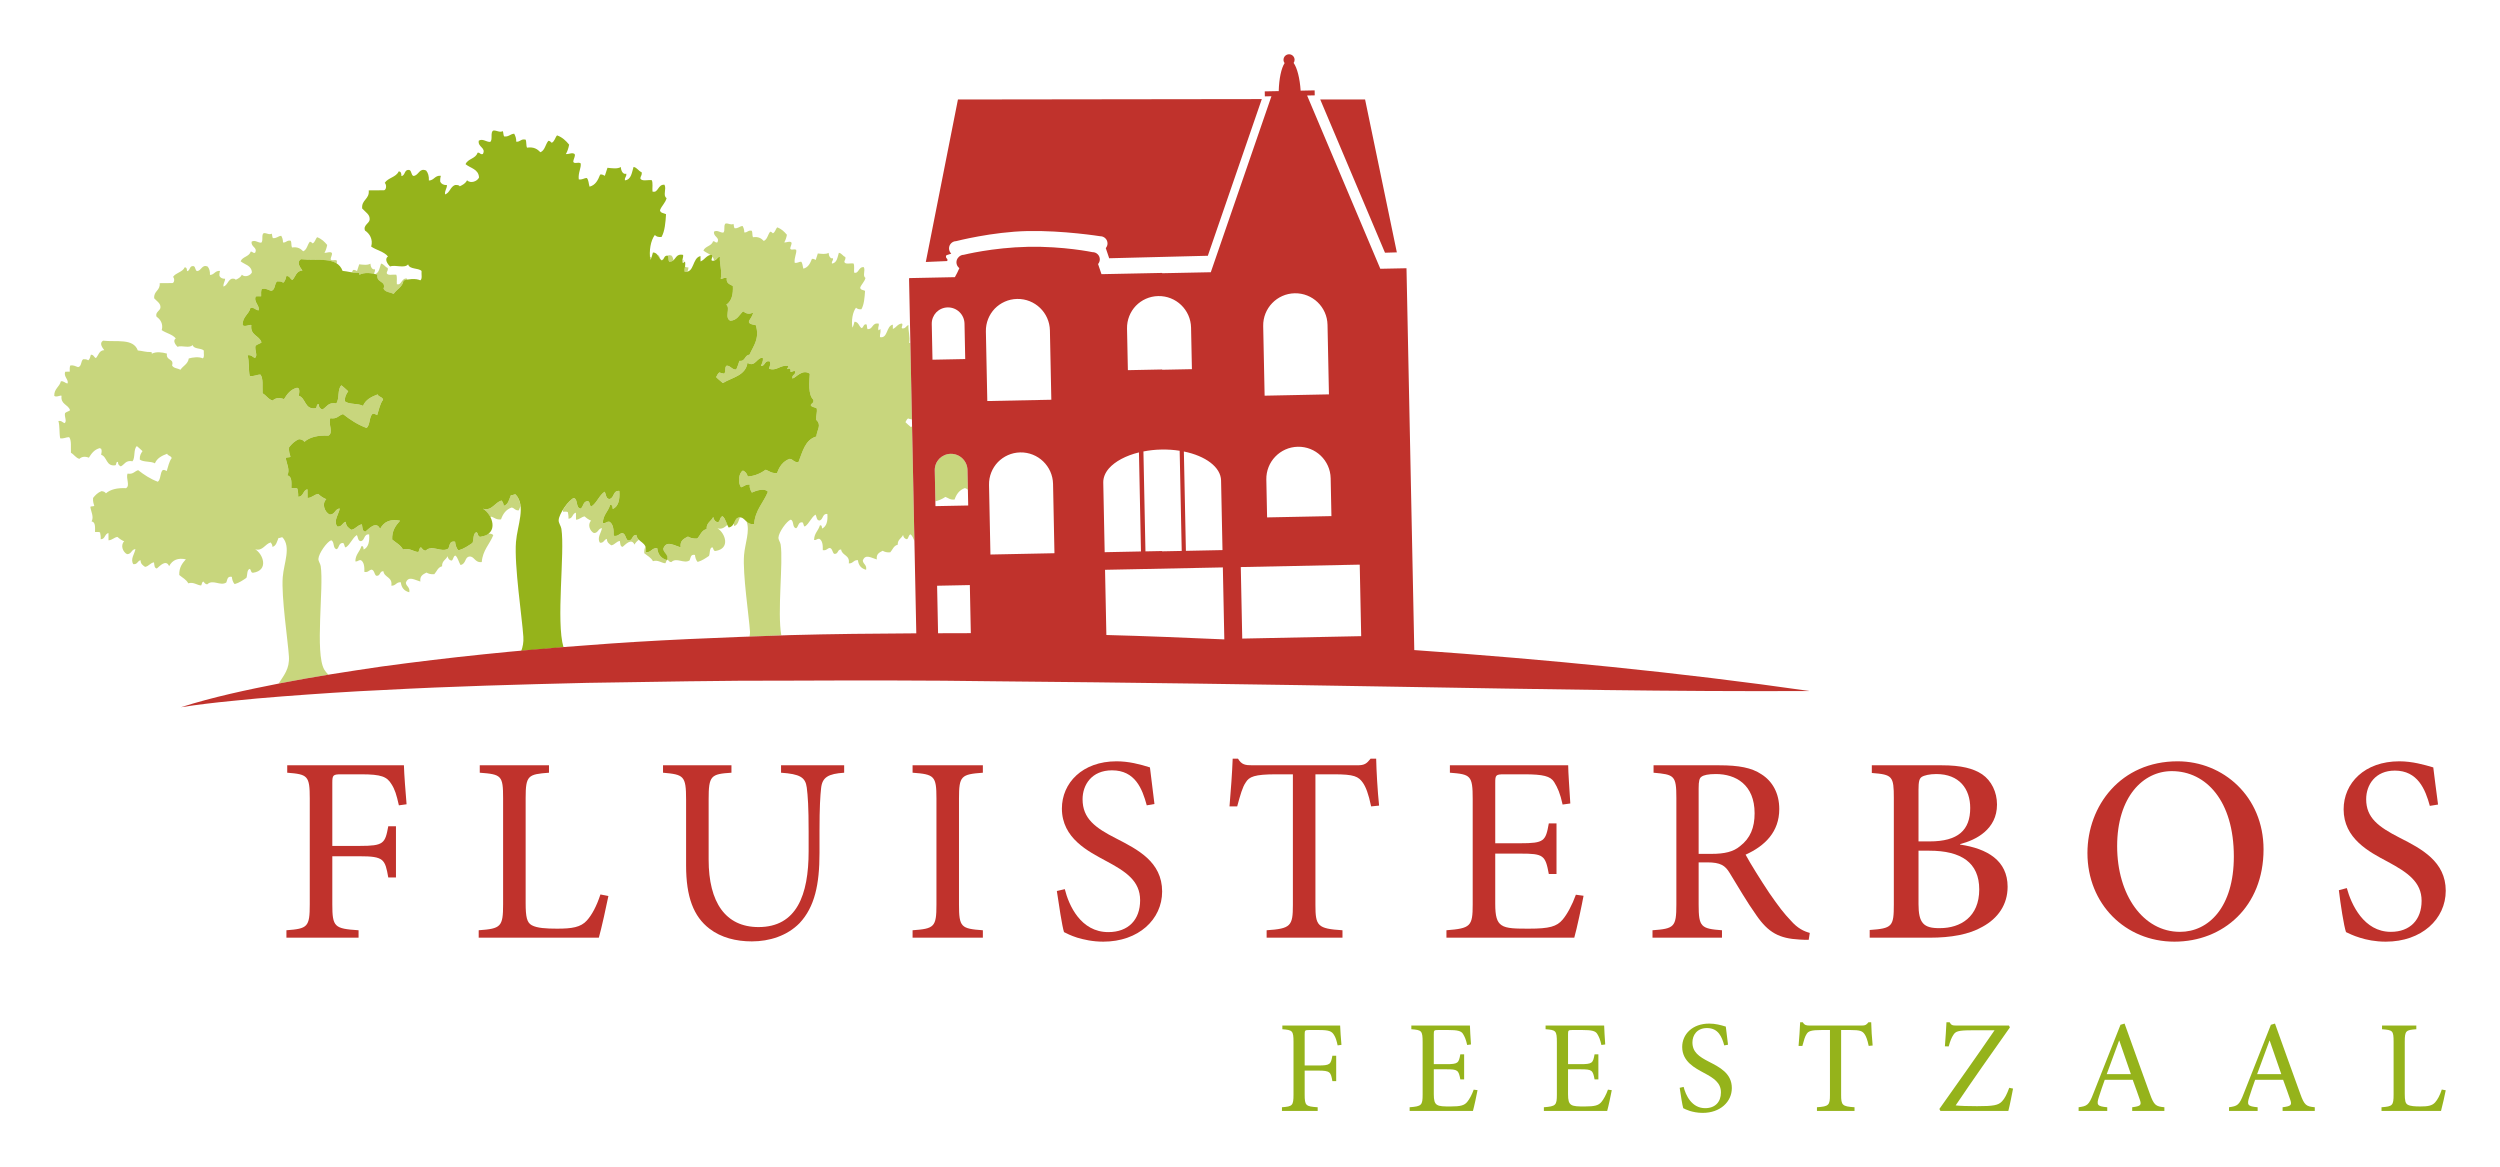 <?xml version="1.0" encoding="UTF-8" standalone="no"?>
<!-- Created with Inkscape (http://www.inkscape.org/) -->

<svg
   xmlns:dc="http://purl.org/dc/elements/1.1/"
   xmlns:cc="http://creativecommons.org/ns#"
   xmlns:rdf="http://www.w3.org/1999/02/22-rdf-syntax-ns#"
   xmlns:svg="http://www.w3.org/2000/svg"
   xmlns="http://www.w3.org/2000/svg"
   xmlns:sodipodi="http://sodipodi.sourceforge.net/DTD/sodipodi-0.dtd"
   xmlns:inkscape="http://www.inkscape.org/namespaces/inkscape"
   id="svg3570"
   version="1.1"
   inkscape:version="0.48.4 r9939"
   width="460.685"
   height="215.077"
   xml:space="preserve"
   sodipodi:docname="logo-Fluisterbos-v2.pdf"><defs
     id="defs3574"><clipPath
       clipPathUnits="userSpaceOnUse"
       id="clipPath3584"><path
         d="m 0,0 595.276,0 0,841.89 L 0,841.89 0,0 z"
         id="path3586"
         inkscape:connector-curvature="0" /></clipPath><clipPath
       clipPathUnits="userSpaceOnUse"
       id="clipPath3592"><path
         d="m 301.348,423.846 173.564,0 0,-15.36 -173.564,0 0,15.36 z"
         id="path3594"
         inkscape:connector-curvature="0" /></clipPath><clipPath
       clipPathUnits="userSpaceOnUse"
       id="clipPath3696"><path
         d="m 139.016,566.548 242.14,0 0,-98.261 -242.14,0 0,98.261 z"
         id="path3698"
         inkscape:connector-curvature="0" /></clipPath></defs><sodipodi:namedview
     pagecolor="#ffffff"
     bordercolor="#666666"
     borderopacity="1"
     objecttolerance="10"
     gridtolerance="10"
     guidetolerance="10"
     inkscape:pageopacity="0"
     inkscape:pageshadow="2"
     inkscape:window-width="640"
     inkscape:window-height="480"
     id="namedview3572"
     showgrid="false"
     fit-margin-top="10"
     fit-margin-left="10"
     fit-margin-right="10"
     fit-margin-bottom="10"
     inkscape:zoom="0.22425732"
     inkscape:cx="230.34301"
     inkscape:cy="24.323101"
     inkscape:window-x="0"
     inkscape:window-y="27"
     inkscape:window-maximized="0"
     inkscape:current-layer="g3578" /><g
     id="g3578"
     inkscape:groupmode="layer"
     inkscape:label="logo-Fluisterbos-v2"
     transform="matrix(1.25,0,0,-1.25,-141.704,716.935)"><g
       id="g3580"><g
         id="g3582"
         clip-path="url(#clipPath3584)"><g
           id="g3588"><g
             id="g3590" /><g
             id="g3596"><g
               clip-path="url(#clipPath3592)"
               id="g3598"><g
                 transform="translate(310.557,419.438)"
                 id="g3600"><path
                   d="m 0,0 c -0.174,0.774 -0.29,1.161 -0.542,1.548 -0.329,0.543 -0.736,0.717 -2.207,0.717 l -1.472,0 c -0.581,0 -0.639,-0.058 -0.639,-0.62 l 0,-4.607 1.995,0 c 1.762,0 1.858,0.173 2.09,1.432 l 0.562,0 0,-3.737 -0.562,0 c -0.232,1.336 -0.328,1.549 -2.09,1.549 l -1.995,0 0,-3.505 c 0,-1.665 0.155,-1.781 1.917,-1.897 l 0,-0.542 -5.267,0 0,0.542 c 1.55,0.116 1.704,0.232 1.704,1.897 l 0,7.726 c 0,1.665 -0.154,1.762 -1.645,1.879 l 0,0.541 8.519,0 C 0.387,2.226 0.484,1.007 0.562,0.077 L 0,0 z"
                   style="fill:#95b31b;fill-opacity:1;fill-rule:nonzero;stroke:none"
                   id="path3602"
                   inkscape:connector-curvature="0" /></g><g
                 transform="translate(331.18,412.836)"
                 id="g3604"><path
                   d="m 0,0 c -0.116,-0.638 -0.504,-2.458 -0.678,-3.059 l -9.332,0 0,0.542 c 1.762,0.135 1.916,0.29 1.916,1.879 l 0,7.705 c 0,1.724 -0.154,1.801 -1.665,1.918 l 0,0.541 8.635,0 c 0,-0.484 0.098,-1.801 0.156,-2.787 L -1.53,6.661 C -1.704,7.474 -1.898,7.9 -2.15,8.306 -2.421,8.732 -2.943,8.868 -4.337,8.868 l -1.472,0 c -0.6,0 -0.639,-0.058 -0.639,-0.62 l 0,-4.414 1.82,0 c 1.762,0 1.859,0.155 2.091,1.452 l 0.562,0 0,-3.698 -0.562,0 c -0.251,1.374 -0.387,1.491 -2.072,1.491 l -1.839,0 0,-3.66 c 0,-0.91 0.116,-1.336 0.465,-1.568 0.368,-0.252 1.045,-0.252 2.014,-0.252 1.471,0 2.013,0.155 2.439,0.659 0.329,0.387 0.697,1.065 0.968,1.82 L 0,0 z"
                   style="fill:#95b31b;fill-opacity:1;fill-rule:nonzero;stroke:none"
                   id="path3606"
                   inkscape:connector-curvature="0" /></g><g
                 transform="translate(350.97,412.836)"
                 id="g3608"><path
                   d="m 0,0 c -0.116,-0.638 -0.504,-2.458 -0.678,-3.059 l -9.332,0 0,0.542 c 1.762,0.135 1.916,0.29 1.916,1.879 l 0,7.705 c 0,1.724 -0.154,1.801 -1.665,1.918 l 0,0.541 8.635,0 c 0,-0.484 0.098,-1.801 0.156,-2.787 L -1.53,6.661 C -1.704,7.474 -1.898,7.9 -2.15,8.306 -2.421,8.732 -2.943,8.868 -4.337,8.868 l -1.472,0 c -0.6,0 -0.639,-0.058 -0.639,-0.62 l 0,-4.414 1.82,0 c 1.762,0 1.859,0.155 2.091,1.452 l 0.562,0 0,-3.698 -0.562,0 c -0.251,1.374 -0.387,1.491 -2.072,1.491 l -1.839,0 0,-3.66 c 0,-0.91 0.116,-1.336 0.465,-1.568 0.368,-0.252 1.045,-0.252 2.014,-0.252 1.471,0 2.013,0.155 2.439,0.659 0.329,0.387 0.697,1.065 0.968,1.82 L 0,0 z"
                   style="fill:#95b31b;fill-opacity:1;fill-rule:nonzero;stroke:none"
                   id="path3610"
                   inkscape:connector-curvature="0" /></g><g
                 transform="translate(367.546,419.438)"
                 id="g3612"><path
                   d="m 0,0 c -0.329,1.219 -0.852,2.555 -2.537,2.555 -1.49,0 -2.149,-1.064 -2.149,-2.11 0,-1.414 0.93,-2.091 2.459,-2.866 1.53,-0.794 3.35,-1.684 3.35,-3.872 0,-2.033 -1.723,-3.659 -4.299,-3.659 -0.793,0 -1.433,0.154 -1.897,0.29 -0.484,0.155 -0.775,0.309 -0.968,0.407 -0.135,0.406 -0.387,2.071 -0.523,3.001 l 0.581,0.135 c 0.29,-1.18 1.161,-3.136 3.175,-3.136 1.472,0 2.324,0.91 2.324,2.323 0,1.432 -1.065,2.111 -2.517,2.885 -1.239,0.678 -3.195,1.626 -3.195,3.815 0,1.858 1.491,3.446 3.989,3.446 0.89,0 1.704,-0.213 2.44,-0.445 C 0.31,2.091 0.407,1.316 0.561,0.097 L 0,0 z"
                   style="fill:#95b31b;fill-opacity:1;fill-rule:nonzero;stroke:none"
                   id="path3614"
                   inkscape:connector-curvature="0" /></g><g
                 transform="translate(388.846,419.361)"
                 id="g3616"><path
                   d="m 0,0 c -0.194,0.93 -0.388,1.414 -0.601,1.723 -0.328,0.465 -0.638,0.62 -2.11,0.62 l -1.355,0 0,-9.546 c 0,-1.529 0.155,-1.723 1.975,-1.839 l 0,-0.542 -5.538,0 0,0.542 c 1.762,0.116 1.917,0.31 1.917,1.839 l 0,9.546 -1.2,0 c -1.608,0 -1.995,-0.174 -2.247,-0.6 C -9.391,1.414 -9.546,0.852 -9.778,0 l -0.561,0 c 0.096,1.161 0.193,2.42 0.232,3.485 l 0.387,0 C -9.449,3.04 -9.197,3.001 -8.655,3.001 l 7.648,0 c 0.523,0 0.678,0.116 0.968,0.484 l 0.407,0 C 0.387,2.595 0.464,1.181 0.581,0.058 L 0,0 z"
                   style="fill:#95b31b;fill-opacity:1;fill-rule:nonzero;stroke:none"
                   id="path3618"
                   inkscape:connector-curvature="0" /></g><g
                 transform="translate(410.126,413.068)"
                 id="g3620"><path
                   d="m 0,0 c -0.135,-0.697 -0.484,-2.497 -0.697,-3.292 l -10.01,0 -0.155,0.291 c 2.711,3.834 5.441,7.667 8.132,11.597 l -3.35,0 C -8.171,8.596 -8.48,8.423 -8.809,7.9 -9.042,7.552 -9.255,7.067 -9.487,6.215 l -0.561,0.02 c 0.096,1.219 0.193,2.672 0.231,3.543 l 0.465,0 c 0.233,-0.445 0.446,-0.484 1.027,-0.484 l 7.725,0 0.136,-0.272 c -2.692,-3.814 -5.344,-7.569 -7.997,-11.5 0.619,-0.078 1.82,-0.116 3.156,-0.116 2.42,0 3.137,0.135 3.679,0.716 0.406,0.426 0.716,1.046 1.065,1.995 L 0,0 z"
                   style="fill:#95b31b;fill-opacity:1;fill-rule:nonzero;stroke:none"
                   id="path3622"
                   inkscape:connector-curvature="0" /></g><g
                 transform="translate(427.69,409.776)"
                 id="g3624"><path
                   d="M 0,0 0,0.542 C 1.22,0.697 1.394,0.852 1.142,1.607 0.891,2.363 0.503,3.408 0.077,4.589 l -4.124,0 C -4.357,3.718 -4.647,2.904 -4.899,2.091 -5.305,0.871 -5.15,0.677 -3.679,0.542 l 0,-0.542 -4.221,0 0,0.542 c 1.239,0.174 1.511,0.29 2.169,2.014 l 4.007,10.145 0.601,0.175 C 0.077,9.565 1.374,5.867 2.614,2.497 3.214,0.832 3.485,0.659 4.744,0.542 L 4.744,0 0,0 z m -1.898,10.358 -0.039,0 C -2.556,8.713 -3.156,7.009 -3.756,5.422 l 3.563,0 -1.705,4.936 z"
                   style="fill:#95b31b;fill-opacity:1;fill-rule:nonzero;stroke:none"
                   id="path3626"
                   inkscape:connector-curvature="0" /></g><g
                 transform="translate(449.862,409.776)"
                 id="g3628"><path
                   d="M 0,0 0,0.542 C 1.22,0.697 1.394,0.852 1.142,1.607 0.891,2.363 0.503,3.408 0.077,4.589 l -4.124,0 C -4.357,3.718 -4.647,2.904 -4.899,2.091 -5.305,0.871 -5.15,0.677 -3.679,0.542 l 0,-0.542 -4.221,0 0,0.542 c 1.239,0.174 1.511,0.29 2.169,2.014 l 4.007,10.145 0.601,0.175 C 0.077,9.565 1.374,5.867 2.614,2.497 3.214,0.832 3.485,0.659 4.744,0.542 L 4.744,0 0,0 z m -1.898,10.358 -0.039,0 C -2.556,8.713 -3.156,7.009 -3.756,5.422 l 3.563,0 -1.705,4.936 z"
                   style="fill:#95b31b;fill-opacity:1;fill-rule:nonzero;stroke:none"
                   id="path3630"
                   inkscape:connector-curvature="0" /></g><g
                 transform="translate(473.912,412.817)"
                 id="g3632"><path
                   d="m 0,0 c -0.116,-0.601 -0.523,-2.439 -0.697,-3.04 l -8.771,0 0,0.542 c 1.626,0.116 1.781,0.252 1.781,1.897 l 0,7.746 c 0,1.645 -0.116,1.742 -1.704,1.858 l 0,0.542 5.054,0 0,-0.542 C -5.867,8.887 -6.041,8.81 -6.041,7.145 l 0,-7.649 c 0,-1.045 0.097,-1.433 0.445,-1.626 0.387,-0.213 1.046,-0.252 1.859,-0.252 1.065,0 1.723,0.097 2.169,0.6 0.348,0.388 0.697,1.008 0.987,1.898 L 0,0 z"
                   style="fill:#95b31b;fill-opacity:1;fill-rule:nonzero;stroke:none"
                   id="path3634"
                   inkscape:connector-curvature="0" /></g></g></g></g><g
           id="g3636"
           transform="translate(247.29,525.626)"><path
             d="m 0,0 c -0.382,-0.096 -0.387,-0.567 -0.951,-0.485 -0.161,0.202 0.195,0.444 -0.005,0.718 -0.664,-0.058 -0.831,-0.602 -1.346,-0.804 -0.004,0.209 -0.004,0.423 -0.006,0.635 -1.002,-0.209 -0.711,-2.072 -1.894,-1.843 -0.041,0.432 0.136,0.653 0.07,1.112 -0.026,0.263 -0.243,-0.312 -0.318,-0.003 -0.065,0.38 0.12,0.514 0.075,0.877 -1.039,0.204 -0.799,-0.849 -1.665,-0.807 -0.106,0.187 -0.039,0.548 -0.164,0.712 -0.482,0.053 -0.379,-0.469 -0.714,-0.562 -0.402,0.259 -0.413,0.914 -1.04,0.946 -0.094,-0.303 -0.149,-0.641 -0.311,-0.874 -0.175,1.043 0.037,2.304 0.533,2.943 0.167,-0.178 0.418,-0.272 0.799,-0.232 0.391,0.692 0.468,1.697 0.534,2.712 -0.258,0.135 -0.674,0.111 -0.718,0.468 0.201,0.54 0.634,0.847 0.783,1.439 -0.477,0.293 0.021,1.087 -0.25,1.589 -0.802,0.078 -0.73,-1.034 -1.426,-0.807 -0.042,0.437 0.079,1.043 -0.089,1.351 -0.47,0.058 -1.237,-0.188 -1.353,0.228 0.022,0.264 0.227,0.354 0.151,0.716 -0.384,0.146 -0.517,0.544 -0.958,0.629 -0.214,-0.658 -0.25,-1.487 -1.022,-1.597 -0.071,0.388 0.225,0.41 0.153,0.794 -0.371,-0.136 -0.623,0.327 -0.643,0.794 -0.398,-0.252 -1.069,-0.146 -1.59,-0.094 -0.096,-0.325 -0.2,-0.642 -0.309,-0.957 -0.175,0.065 -0.273,0.204 -0.559,0.156 -0.254,-0.646 -0.54,-1.256 -1.261,-1.439 -0.113,0.337 -0.101,0.801 -0.327,1.028 -0.365,-0.008 -0.512,-0.233 -0.953,-0.164 -0.103,0.768 0.322,1.405 0.225,1.91 -0.331,0.192 -0.669,-0.109 -0.876,0.152 -0.012,0.359 0.299,0.713 0.152,0.955 -0.296,0.216 -0.665,-0.045 -1.036,-0.008 0.185,0.317 0.308,0.696 0.39,1.118 -0.387,0.462 -0.813,0.883 -1.439,1.1 -0.235,-0.268 -0.284,-0.721 -0.63,-0.88 -0.119,0.094 -0.196,0.232 -0.4,0.235 -0.353,-0.414 -0.4,-1.129 -0.943,-1.358 -0.356,0.362 -0.764,0.669 -1.596,0.546 -0.12,0.251 -0.045,0.7 -0.166,0.951 -0.581,0.125 -0.617,-0.286 -1.112,-0.244 0.009,0.409 -0.108,0.689 -0.246,0.95 -0.477,-0.033 -0.621,-0.387 -1.189,-0.328 -0.111,0.156 -0.081,0.456 -0.165,0.638 -0.382,-0.206 -0.677,0.092 -1.112,0.067 -0.42,-0.167 -0.038,-1.118 -0.389,-1.352 -0.484,-0.02 -0.862,0.429 -1.355,0.146 -0.145,-0.791 0.895,-0.801 0.49,-1.585 -0.361,-0.102 -0.313,0.215 -0.639,0.155 -0.204,-0.717 -1.16,-0.697 -1.418,-1.365 0.312,-0.26 0.725,-0.415 1.059,-0.653 0.064,0.015 0.11,0.047 0.183,0.054 0.073,-0.099 0.08,-0.194 0.068,-0.287 0.129,-0.147 0.217,-0.337 0.255,-0.577 0.387,0.096 0.481,0.478 0.864,0.577 -0.093,-0.987 0.354,-2.157 0.123,-3.257 0.107,-0.165 0.467,0.25 0.887,0.104 -0.112,-0.808 0.45,-0.934 0.898,-1.176 0.062,-1.223 -0.152,-2.196 -0.966,-2.77 0.66,-0.445 -0.338,-1.959 0.609,-2.362 1.011,0.085 1.302,0.873 1.865,1.396 0.423,-0.336 0.87,-0.487 1.481,-0.186 -0.161,-1.096 -1.537,-1.522 0.41,-1.874 0.557,-2.022 -0.339,-2.99 -0.954,-4.346 -0.748,-0.045 -0.561,-1.013 -1.474,-0.899 -0.151,-0.435 -0.283,-0.896 -0.482,-1.287 -0.661,-0.009 -0.768,0.544 -1.386,0.584 -0.365,-0.165 -0.095,-0.952 -0.385,-1.19 -0.226,0.07 -0.506,0.085 -0.693,0.192 -0.246,-0.148 -0.341,-0.445 -0.487,-0.694 0.3,-0.324 0.665,-0.583 0.993,-0.879 1.364,0.841 3.349,1.076 3.627,2.985 1.131,-0.743 1.42,0.904 2.264,0.71 0.078,-0.565 -0.174,-0.805 -0.287,-1.185 0.677,-0.013 0.473,0.838 1.278,0.701 0.231,-0.303 0.002,-0.803 -0.092,-1.087 1.142,-0.423 1.636,0.597 2.861,0.414 0.015,-0.244 -0.156,-0.303 -0.196,-0.491 0.325,0.167 0.608,0.128 0.497,-0.393 0.31,-0.046 0.346,0.178 0.689,0.104 0.135,-0.622 -0.522,-0.466 -0.385,-1.089 0.539,0.117 1.434,1.462 2.557,0.711 -0.076,-1.228 -0.265,-3.113 0.526,-3.842 0.107,-0.498 -0.289,-0.502 -0.39,-0.793 0.135,-0.327 0.642,-0.277 0.893,-0.487 0.081,-0.668 -0.128,-1.052 -0.088,-1.676 0.853,-0.794 0.113,-1.439 0.019,-2.466 -1.672,-0.477 -2.019,-2.256 -2.634,-3.771 -0.673,-0.088 -0.765,0.419 -1.286,0.482 -0.975,-0.343 -1.525,-1.107 -1.858,-2.086 -0.82,-0.101 -1.153,0.289 -1.682,0.479 -0.716,-0.501 -1.518,-0.92 -2.656,-1.004 -0.091,0.435 -0.346,0.708 -0.697,0.883 -0.652,-0.341 -0.781,-1.853 -0.277,-2.47 0.438,0.124 0.656,0.464 1.28,0.405 -0.074,-0.569 0.13,-0.863 0.304,-1.181 0.558,0.258 1.834,0.732 2.367,0.118 -0.64,-1.623 -1.87,-2.665 -2.035,-4.754 -0.541,-0.072 -0.845,0.137 -1.105,0.373 0.534,-1.377 -0.236,-3.266 -0.371,-4.951 -0.222,-2.797 0.731,-9.042 0.876,-11.285 0.018,-0.284 -0.041,-0.5 -0.067,-0.744 1.561,0.058 3.122,0.129 4.684,0.184 -0.615,3.436 0.303,10.779 -0.097,13.398 -0.052,0.35 -0.343,0.692 -0.324,1.03 0.037,0.779 1.214,2.432 1.807,2.642 0.52,-0.168 0.194,-1.196 0.804,-1.268 0.356,0.231 0.265,0.899 0.87,0.88 0.276,-0.066 0.148,-0.542 0.403,-0.63 0.671,0.442 0.912,1.313 1.576,1.759 0.188,-0.29 0.129,-0.831 0.563,-0.871 0.616,0.104 0.392,1.039 1.187,0.964 0.08,-1.05 -0.11,-1.836 -0.778,-2.152 -0.046,0.221 0.002,0.536 -0.323,0.476 -0.218,-0.787 -0.85,-1.164 -0.857,-2.156 0.386,-0.066 0.406,0.229 0.793,0.163 0.443,-0.267 0.513,-0.922 0.49,-1.662 0.556,-0.103 0.637,0.267 1.032,0.323 0.403,-0.094 0.364,-0.642 0.642,-0.869 0.655,-0.09 0.442,0.674 1.029,0.643 0.131,-0.934 1.33,-0.783 1.129,-2.054 0.653,-0.041 0.68,0.537 1.348,0.48 0.085,-0.79 0.507,-1.245 1.206,-1.419 0.129,0.748 -0.424,0.801 -0.489,1.348 0.357,1.052 1.282,0.388 2.067,0.174 -0.114,0.824 0.398,1.032 0.863,1.28 0.286,-0.165 0.621,-0.277 1.117,-0.231 0.353,0.39 0.499,0.985 1.105,1.122 -0.04,0.779 0.563,0.922 0.784,1.443 0.058,-0.346 0.226,-0.573 0.561,-0.633 0.292,0.133 0.211,0.634 0.55,0.72 0.278,-0.236 0.408,-0.619 0.56,-0.979 L 0.53,-14.942 c -0.057,-0.032 -0.123,-0.055 -0.178,-0.089 -0.264,0.239 -0.558,0.449 -0.799,0.715 0.116,0.197 0.194,0.437 0.392,0.557 0.151,-0.086 0.377,-0.099 0.559,-0.154 0.003,10e-4 0.002,0.006 0.005,0.008 L 0.278,-2.597 C 0.208,-2.624 0.129,-2.667 0.099,-2.622 0.284,-1.739 -0.076,-0.796 0,0 m -29.759,-30.073 c -0.753,-0.177 -0.931,-0.912 -1.371,-1.392 -0.617,-0.064 -1.03,0.078 -1.383,0.284 -0.58,-0.313 -1.215,-0.567 -1.074,-1.588 -0.974,0.265 -2.121,1.089 -2.564,-0.215 0.077,-0.657 0.699,-0.759 0.604,-1.593 0.01,0.005 0.008,0.023 0.021,0.026 0.157,-0.163 0.251,-0.386 0.562,-0.394 0.79,0.768 1.859,-0.311 2.702,0.26 0.162,0.366 0.115,0.936 0.788,0.799 0.022,-0.273 0.128,-0.789 0.406,-1.03 0.661,0.194 1.155,0.546 1.663,0.888 0.173,0.409 0.034,1.123 0.466,1.276 0.234,-0.111 0.131,-0.562 0.482,-0.552 2.289,0.349 1.415,2.683 0.295,3.342 0.687,-0.201 1.072,0.168 1.472,0.515 -0.2,0.462 -0.359,0.964 -0.716,1.264 -0.424,-0.106 -0.323,-0.726 -0.684,-0.892 -0.415,0.076 -0.624,0.361 -0.697,0.785 -0.275,-0.643 -1.024,-0.819 -0.972,-1.783 m -2.827,37.962 c 0.068,0.187 0.146,0.363 0.149,0.608 -0.215,-0.006 -0.382,0.037 -0.516,0.112 -0.04,-0.222 -0.085,-0.439 -0.059,-0.725 0.165,-0.032 0.302,-0.022 0.426,0.005 m -0.622,1.27 c 0.009,0.155 0.005,0.324 0.047,0.45 -0.056,0.005 -0.086,-0.015 -0.135,-0.017 -0.015,-0.102 -0.046,-0.188 -0.022,-0.328 0.026,-0.108 0.066,-0.123 0.11,-0.105 m -2.084,0.19 c 0.31,-0.015 0.498,0.09 0.65,0.23 -0.051,0.258 -0.134,0.483 -0.274,0.651 -0.263,0.111 -0.433,0.076 -0.579,-0.001 0.154,-0.207 0.072,-0.654 0.203,-0.88 m -1.086,0.186 c 0.105,0.03 0.175,0.095 0.231,0.173 -0.083,-0.052 -0.16,-0.112 -0.275,-0.123 -0.287,0.109 -0.2,0.594 -0.482,0.708 -0.029,0.004 -0.037,-0.012 -0.062,-0.011 0.183,-0.261 0.318,-0.572 0.588,-0.747 m -0.661,-42.428 c -0.829,0.067 -0.862,-0.651 -1.672,-0.607 0.06,0.382 0.011,0.652 -0.088,0.872 -0.098,-0.286 -0.168,-0.6 -0.154,-0.997 0.44,-0.381 1.003,-0.638 1.283,-1.181 0.732,0.247 1.281,-0.289 1.83,-0.306 0.098,0.143 0.121,0.362 0.246,0.479 -0.828,0.231 -1.341,0.777 -1.445,1.74 m -1.018,42.514 c 0.067,0.095 0.105,0.219 0.149,0.337 -0.031,0.068 -0.111,0.087 -0.182,0.115 0.012,-0.151 0.009,-0.307 0.033,-0.452 m -2.337,-41.984 c 0.174,0.322 0.399,0.541 0.651,0.713 -0.179,0.179 -0.325,0.39 -0.369,0.707 -0.731,0.031 -0.466,-0.911 -1.275,-0.799 -0.346,0.28 -0.298,0.958 -0.798,1.078 -0.49,-0.073 -0.587,-0.532 -1.281,-0.405 0.028,0.925 -0.059,1.729 -0.608,2.069 -0.48,0.081 -0.505,-0.286 -0.983,-0.206 0.01,1.23 0.793,1.698 1.064,2.673 0.403,0.078 0.343,-0.316 0.399,-0.589 0.829,0.392 1.065,1.362 0.966,2.671 -0.987,0.09 -0.708,-1.066 -1.472,-1.198 -0.538,0.05 -0.466,0.72 -0.697,1.081 -0.826,-0.557 -1.124,-1.632 -1.958,-2.187 -0.315,0.111 -0.156,0.707 -0.499,0.788 -0.751,0.022 -0.636,-0.807 -1.077,-1.094 -0.759,0.092 -0.353,1.364 -0.998,1.571 -0.436,-0.154 -1.098,-0.934 -1.597,-1.744 -0.002,-0.094 -0.003,-0.188 -0.004,-0.281 0.249,-0.014 0.583,0.06 0.719,-0.071 0.054,-0.29 0.112,-0.576 0.086,-0.955 0.662,0.006 0.548,0.774 1.104,0.886 0.004,-0.346 0.005,-0.691 0.009,-1.038 0.556,0.034 0.763,0.409 1.27,0.49 0.272,-0.257 0.583,-0.477 0.958,-0.629 -0.572,-0.554 -0.18,-1.552 0.412,-1.826 0.644,-0.007 0.604,0.669 1.188,0.725 -0.099,-0.659 -0.774,-1.441 -0.302,-2.15 0.606,-0.071 0.585,0.475 1.028,0.563 0,-0.534 0.334,-0.727 0.645,-0.948 0.548,0.092 0.713,0.561 1.267,0.647 0.064,-0.363 0.031,-0.827 0.405,-0.874 0.441,0.364 1.306,1.338 1.747,0.332 m 48.691,8.329 c 0.204,-0.027 0.327,-0.137 0.461,-0.234 l -0.058,2.9 c -0.028,1.345 -1.141,2.415 -2.485,2.389 -0.661,-0.015 -1.249,-0.295 -1.679,-0.729 -0.42,-0.449 -0.676,-1.051 -0.662,-1.714 l 0.091,-4.564 c 0.566,0.146 1.061,0.365 1.477,0.656 0.427,-0.155 0.693,-0.47 1.355,-0.387 0.27,0.789 0.713,1.402 1.5,1.683 m -33.998,-5.591 c 0.555,0.148 0.635,0.761 0.849,1.242 -0.033,0 -0.052,0.026 -0.087,0.021 -0.522,-0.055 -0.624,-0.499 -0.84,-0.898 0.047,-0.1 0.079,-0.215 0.078,-0.365"
             style="fill:#c8d67d;fill-opacity:1;fill-rule:nonzero;stroke:none"
             id="path3638"
             inkscape:connector-curvature="0" /></g><g
           id="g3640"
           transform="translate(189.853,498.321)"><path
             d="M 0,0 C 0.083,0.205 0.158,0.418 0.235,0.629 0.165,1.265 -0.032,1.851 -0.479,2.34 -0.792,2.386 -0.826,2.161 -1.17,2.237 -1.451,1.636 -1.537,0.835 -2.243,0.65 c 0.002,0.363 -0.155,0.573 -0.3,0.788 -1.012,-0.253 -1.421,-1.599 -2.756,-1.207 0.44,-0.257 0.833,-0.731 1.098,-1.262 0.053,0.035 0.117,0.059 0.168,0.095 0.443,-0.161 0.721,-0.487 1.404,-0.401 0.28,0.815 0.74,1.454 1.555,1.744 C -0.637,0.35 -0.563,-0.073 0,0 m -4.498,-3.427 c -0.28,-0.222 -0.634,-0.407 -1.163,-0.487 -0.437,-0.012 -0.311,0.544 -0.596,0.688 -0.536,-0.192 -0.367,-1.078 -0.58,-1.584 -0.63,-0.426 -1.246,-0.862 -2.064,-1.102 -0.344,0.297 -0.476,0.936 -0.503,1.277 -0.833,0.17 -0.776,-0.537 -0.979,-0.995 -1.044,-0.704 -2.369,0.636 -3.351,-0.319 -0.383,0.01 -0.501,0.285 -0.695,0.488 -0.284,-0.079 -0.243,-0.48 -0.389,-0.693 -0.683,0.02 -1.363,0.683 -2.272,0.374 -0.347,0.677 -1.044,0.999 -1.59,1.47 -0.049,1.354 0.544,2.074 1.163,2.772 -1.391,0.278 -2.35,-0.092 -2.951,-1.21 -0.549,1.252 -1.621,0.04 -2.167,-0.406 -0.465,0.055 -0.424,0.63 -0.502,1.077 -0.688,-0.103 -0.893,-0.685 -1.572,-0.801 -0.385,0.274 -0.8,0.515 -0.798,1.179 -0.551,-0.108 -0.528,-0.785 -1.277,-0.7 -0.585,0.881 0.251,1.851 0.374,2.666 -0.725,-0.069 -0.674,-0.904 -1.473,-0.901 -0.734,0.344 -1.222,1.578 -0.512,2.267 -0.464,0.189 -0.85,0.462 -1.19,0.779 -0.628,-0.1 -0.885,-0.562 -1.573,-0.603 -0.003,0.427 -0.006,0.856 -0.01,1.282 -0.691,-0.133 -0.55,-1.089 -1.373,-1.096 0.036,0.467 -0.038,0.824 -0.108,1.184 -0.164,0.164 -0.58,0.075 -0.888,0.092 0.005,0.832 0.106,1.763 -0.607,1.87 0.453,0.825 -0.115,1.71 -0.217,2.563 0.131,0.165 0.559,0.038 0.689,0.201 -0.132,0.398 -0.262,0.797 -0.207,1.382 0.392,0.493 0.829,0.943 1.47,1.195 0.37,-0.023 0.635,-0.15 0.791,-0.391 0.788,0.698 1.978,0.993 3.545,0.914 0.784,0.469 -0.074,1.709 0.277,2.571 1.007,-0.177 1.218,0.43 1.87,0.605 1.031,-0.81 2.132,-1.548 3.47,-2.045 0.552,0.434 0.361,1.604 0.872,2.08 0.352,0.057 0.476,-0.112 0.691,-0.19 0.26,0.784 0.411,1.681 0.87,2.272 -0.079,0.451 -0.672,0.377 -0.795,0.785 -0.935,-0.353 -1.789,-0.787 -2.158,-1.697 -0.709,0.408 -2.049,0.174 -2.669,0.67 -0.043,0.7 0.209,1.102 0.483,1.487 -0.333,0.292 -0.643,0.606 -0.994,0.879 -0.63,-0.521 -0.257,-2.032 -0.768,-2.67 -1.229,0.231 -1.397,-0.583 -2.064,-0.901 -0.29,0.135 -0.525,0.327 -0.501,0.784 -0.432,0.065 -0.205,-0.517 -0.49,-0.597 -1.646,-0.215 -1.39,1.504 -2.479,1.855 0.066,0.363 0.164,0.752 -0.008,1.085 -0.115,-0.017 -0.176,0.02 -0.199,0.099 -0.987,-0.235 -1.497,-0.942 -1.961,-1.694 -0.652,0.261 -1.249,0.204 -1.675,-0.208 -0.66,0.189 -0.933,0.773 -1.487,1.072 -0.049,0.98 0.139,2.197 -0.317,2.762 -0.583,-0.014 -0.895,-0.295 -1.578,-0.212 -0.192,0.931 -0.048,2.207 -0.318,3.058 0.583,0.095 0.718,-0.264 1.088,-0.389 0.48,0.351 -0.077,1.117 0.085,1.778 0.229,0.233 0.638,0.287 0.883,0.501 -0.304,1.048 -1.693,0.998 -1.499,2.553 -0.168,0.154 -0.935,-0.332 -1.283,-0.008 -0.04,1.277 0.931,1.564 1.163,2.573 0.577,0.053 0.713,-0.34 1.188,-0.386 0.241,0.675 -0.785,1.234 -0.41,2.068 0.263,0.003 0.527,0.005 0.788,0.007 -0.012,0.405 -0.025,0.809 0.091,1.084 0.666,0.115 0.947,-0.164 1.385,-0.283 0.643,0.115 0.456,1.052 0.876,1.385 0.377,0.021 0.719,0.004 0.889,-0.189 0.306,0.189 0.378,0.608 0.486,0.99 0.521,0.034 0.525,-0.46 0.891,-0.583 0.467,0.486 0.543,1.356 1.471,1.393 -0.343,0.468 -0.933,1.214 -0.21,1.672 1.812,-0.212 3.997,0.172 5.268,-0.652 0.03,0.16 0.044,0.311 0.017,0.452 -0.342,0.197 -0.694,-0.115 -0.909,0.159 -0.011,0.369 0.311,0.736 0.157,0.986 -0.307,0.222 -0.69,-0.044 -1.071,-0.005 0.193,0.328 0.32,0.722 0.402,1.157 -0.398,0.479 -0.844,0.919 -1.492,1.143 -0.244,-0.28 -0.293,-0.747 -0.654,-0.913 -0.122,0.094 -0.203,0.237 -0.414,0.244 -0.366,-0.433 -0.414,-1.178 -0.978,-1.41 -0.367,0.374 -0.791,0.69 -1.652,0.563 -0.127,0.262 -0.05,0.731 -0.175,0.988 -0.603,0.134 -0.638,-0.296 -1.15,-0.254 0.008,0.426 -0.112,0.72 -0.256,0.987 -0.495,-0.032 -0.645,-0.399 -1.235,-0.338 -0.113,0.161 -0.081,0.468 -0.17,0.658 -0.395,-0.213 -0.7,0.1 -1.155,0.075 -0.433,-0.174 -0.036,-1.164 -0.401,-1.406 -0.501,-0.018 -0.894,0.45 -1.403,0.155 -0.151,-0.821 0.927,-0.832 0.507,-1.647 -0.374,-0.103 -0.325,0.222 -0.66,0.16 -0.214,-0.743 -1.205,-0.722 -1.472,-1.413 0.598,-0.498 1.596,-0.593 1.661,-1.636 -0.207,-0.476 -1.04,-0.792 -1.483,-0.342 -0.165,-0.381 -0.526,-0.573 -0.901,-0.748 -0.082,0.169 -0.318,0.173 -0.578,0.157 -0.585,-0.213 -0.634,-0.958 -1.227,-1.162 -0.055,0.519 0.231,0.701 0.238,1.155 -0.423,-0.011 -0.685,0.137 -0.828,0.41 -0.028,0.301 0.009,0.537 0.078,0.743 -0.767,0.07 -0.812,-0.57 -1.48,-0.591 0.026,0.553 -0.102,0.949 -0.341,1.236 -0.863,0.364 -0.882,-0.606 -1.561,-0.671 -0.298,0.11 -0.209,0.618 -0.499,0.737 -0.687,0.102 -0.467,-0.688 -0.986,-0.749 0,0.302 -0.041,0.565 -0.335,0.573 -0.314,-0.728 -1.315,-0.776 -1.719,-1.417 0.226,-0.185 0.238,-0.812 -0.075,-0.905 -0.634,-0.004 -1.265,-0.01 -1.897,-0.016 0.111,-1.117 -0.91,-1.121 -0.806,-2.234 0.432,-0.478 0.986,-0.746 0.916,-1.393 -0.046,-0.437 -0.83,-0.68 -0.567,-1.324 0.542,-0.35 1.023,-1.067 0.758,-1.971 0.647,-0.453 1.581,-0.611 2.071,-1.222 -0.491,-0.336 -0.021,-0.965 0.255,-1.236 0.659,0.261 1.769,-0.282 2.225,0.266 0.179,-0.652 1.235,-0.409 1.655,-0.814 -0.037,-0.401 0.124,-0.994 -0.156,-1.154 -0.551,0.265 -1.485,0.155 -2.061,-0.017 -0.124,-0.834 -0.845,-1.078 -1.224,-1.661 -0.411,0.221 -1.055,0.206 -1.242,0.652 0.084,0.235 0.083,0.345 -0.004,0.579 -0.276,0.358 -0.875,0.384 -0.752,1.149 -0.718,0.198 -1.566,0.325 -2.225,-0.019 -0.008,0.131 0.009,0.286 -0.167,0.246 -0.729,-0.018 -1.243,0.179 -1.898,0.234 -0.666,1.837 -3.164,1.214 -5.123,1.444 -0.604,-0.382 -0.112,-1.007 0.175,-1.4 -0.776,-0.026 -0.838,-0.757 -1.227,-1.165 -0.306,0.105 -0.311,0.516 -0.746,0.492 -0.09,-0.322 -0.153,-0.672 -0.406,-0.826 -0.144,0.155 -0.429,0.173 -0.743,0.154 -0.352,-0.279 -0.194,-1.059 -0.735,-1.156 -0.365,0.096 -0.599,0.329 -1.156,0.236 -0.097,-0.235 -0.086,-0.568 -0.075,-0.905 -0.219,-0.007 -0.44,-0.005 -0.659,-0.007 -0.311,-0.698 0.543,-1.166 0.341,-1.733 -0.397,0.043 -0.508,0.371 -0.991,0.324 -0.194,-0.842 -1.006,-1.083 -0.974,-2.151 0.293,-0.268 0.934,0.141 1.073,0.01 -0.161,-1.302 1,-1.259 1.254,-2.135 -0.207,-0.178 -0.547,-0.221 -0.738,-0.418 -0.137,-0.55 0.331,-1.194 -0.071,-1.483 -0.309,0.101 -0.421,0.4 -0.911,0.32 0.227,-0.71 0.105,-1.774 0.269,-2.554 0.569,-0.073 0.828,0.166 1.315,0.177 0.383,-0.47 0.227,-1.492 0.268,-2.307 0.462,-0.251 0.691,-0.739 1.242,-0.897 0.356,0.343 0.854,0.39 1.402,0.173 0.386,0.629 0.812,1.219 1.637,1.416 0.019,-0.065 0.069,-0.094 0.166,-0.083 0.143,-0.277 0.062,-0.604 0.007,-0.904 0.912,-0.295 0.696,-1.735 2.073,-1.554 0.237,0.07 0.047,0.555 0.409,0.499 -0.022,-0.378 0.176,-0.54 0.417,-0.656 0.56,0.268 0.698,0.95 1.725,0.754 0.426,0.537 0.115,1.797 0.643,2.238 0.292,-0.234 0.554,-0.497 0.829,-0.742 -0.225,-0.318 -0.438,-0.655 -0.402,-1.24 0.518,-0.414 1.638,-0.22 2.23,-0.559 0.31,0.761 1.023,1.123 1.804,1.415 0.103,-0.334 0.6,-0.279 0.667,-0.652 -0.386,-0.497 -0.511,-1.246 -0.73,-1.903 -0.178,0.065 -0.28,0.211 -0.578,0.157 -0.425,-0.397 -0.268,-1.371 -0.729,-1.733 -1.117,0.415 -2.037,1.029 -2.9,1.707 -0.543,-0.149 -0.72,-0.653 -1.561,-0.505 -0.294,-0.722 0.423,-1.758 -0.229,-2.15 -1.314,0.067 -2.308,-0.184 -2.965,-0.762 -0.132,0.199 -0.353,0.309 -0.662,0.323 -0.536,-0.208 -0.9,-0.583 -1.231,-0.999 -0.045,-0.486 0.065,-0.819 0.175,-1.149 -0.108,-0.143 -0.467,-0.033 -0.576,-0.172 0.085,-0.709 0.559,-1.453 0.182,-2.141 0.595,-0.087 0.51,-0.867 0.506,-1.562 0.259,-0.017 0.605,0.059 0.744,-0.08 0.057,-0.299 0.119,-0.598 0.09,-0.988 0.688,0.005 0.57,0.804 1.147,0.917 0.002,-0.358 0.006,-0.713 0.007,-1.073 0.576,0.035 0.792,0.423 1.316,0.504 0.283,-0.261 0.607,-0.49 0.994,-0.65 -0.593,-0.578 -0.185,-1.608 0.427,-1.895 0.669,0.002 0.626,0.697 1.231,0.754 -0.102,-0.684 -0.8,-1.494 -0.312,-2.228 0.628,-0.071 0.608,0.493 1.068,0.584 0,-0.556 0.345,-0.758 0.667,-0.985 0.569,0.097 0.74,0.581 1.313,0.671 0.066,-0.38 0.032,-0.855 0.422,-0.907 0.455,0.379 1.352,1.391 1.809,0.346 0.503,0.931 1.305,1.244 2.466,1.009 -0.515,-0.583 -1.01,-1.189 -0.97,-2.316 0.455,-0.393 1.04,-0.662 1.328,-1.228 0.759,0.256 1.329,-0.297 1.898,-0.313 0.125,0.177 0.089,0.509 0.327,0.577 0.16,-0.168 0.261,-0.4 0.58,-0.407 0.822,0.798 1.929,-0.318 2.801,0.27 0.169,0.378 0.12,0.973 0.819,0.829 0.022,-0.286 0.133,-0.818 0.421,-1.067 0.683,0.197 1.197,0.564 1.723,0.921 0.18,0.422 0.037,1.165 0.486,1.323 0.239,-0.119 0.132,-0.588 0.496,-0.574 2.374,0.358 1.467,2.786 0.305,3.465 1.115,-0.327 1.458,0.797 2.301,1.007 0.122,-0.178 0.253,-0.355 0.251,-0.657 0.591,0.159 0.661,0.821 0.899,1.325 0.287,-0.063 0.316,0.128 0.577,0.088 1.309,-1.435 0.208,-3.795 0.043,-5.854 -0.231,-2.895 0.76,-9.374 0.909,-11.7 0.118,-1.848 -0.752,-2.796 -1.522,-4.015 0.088,0.017 0.176,0.036 0.264,0.053 2.351,0.46 4.711,0.868 7.074,1.253 -0.222,0.247 -0.445,0.492 -0.606,0.766 -1.402,2.395 -0.044,12.11 -0.523,15.252 -0.056,0.363 -0.357,0.719 -0.339,1.069 0.042,0.803 1.26,2.52 1.876,2.737 0.538,-0.175 0.2,-1.238 0.835,-1.315 0.368,0.239 0.272,0.935 0.898,0.917 0.288,-0.073 0.155,-0.567 0.419,-0.659 0.698,0.461 0.946,1.362 1.636,1.83 0.192,-0.304 0.134,-0.865 0.582,-0.905 0.638,0.108 0.405,1.074 1.232,1.002 0.083,-1.094 -0.116,-1.909 -0.808,-2.234 -0.049,0.228 0.002,0.558 -0.334,0.491 -0.228,-0.815 -0.88,-1.208 -0.89,-2.235 0.4,-0.066 0.422,0.24 0.822,0.173 0.459,-0.284 0.533,-0.958 0.508,-1.728 0.579,-0.105 0.661,0.276 1.07,0.34 0.42,-0.103 0.378,-0.669 0.667,-0.905 0.678,-0.095 0.457,0.697 1.066,0.67 0.136,-0.969 1.38,-0.813 1.172,-2.135 0.677,-0.037 0.703,0.561 1.397,0.505 0.09,-0.827 0.525,-1.294 1.251,-1.475 0.132,0.773 -0.442,0.828 -0.509,1.398 0.371,1.087 1.33,0.403 2.144,0.181 -0.118,0.853 0.413,1.066 0.897,1.325 0.295,-0.169 0.641,-0.287 1.156,-0.237 0.367,0.402 0.518,1.015 1.146,1.163 -0.044,0.806 0.581,0.954 0.812,1.489 0.062,-0.354 0.236,-0.593 0.583,-0.654 0.302,0.14 0.218,0.66 0.571,0.748 0.386,-0.329 0.474,-0.959 0.754,-1.396 0.863,0.187 0.589,1.168 1.309,1.247 0.734,0.079 0.795,-0.952 1.82,-0.81 0.137,1.747 1.165,2.616 1.7,3.969 -0.172,0.199 -0.445,0.239 -0.732,0.229 m -12.503,37.31 c 0.149,0.045 0.356,0.055 0.535,0.089 -0.014,0.068 -0.01,0.142 -0.043,0.203 -0.829,0.086 -0.755,-1.067 -1.475,-0.833 -0.045,0.452 0.082,1.079 -0.093,1.401 -0.486,0.06 -1.282,-0.194 -1.405,0.237 0.026,0.277 0.236,0.368 0.159,0.744 -0.401,0.148 -0.534,0.562 -0.993,0.651 -0.197,-0.603 -0.28,-1.319 -0.844,-1.561 0.102,-0.025 0.207,-0.044 0.305,-0.071 -0.15,-0.915 0.57,-0.946 0.899,-1.377 0.104,-0.278 0.105,-0.41 0.005,-0.689 0.224,-0.535 0.994,-0.514 1.485,-0.778 0.455,0.696 1.316,0.991 1.465,1.984 m -4.348,0.975 c 0.028,0.244 0.193,0.354 0.131,0.688 -0.384,-0.144 -0.646,0.335 -0.667,0.819 -0.411,-0.264 -1.11,-0.153 -1.647,-0.095 -0.1,-0.34 -0.209,-0.667 -0.323,-0.995 -0.178,0.067 -0.282,0.213 -0.578,0.162 -0.049,-0.123 -0.12,-0.223 -0.174,-0.34 0.281,-0.043 0.558,-0.089 0.889,-0.081 0.21,0.047 0.188,-0.139 0.2,-0.294 0.64,0.331 1.432,0.29 2.169,0.136"
             style="fill:#c8d67d;fill-opacity:1;fill-rule:nonzero;stroke:none"
             id="path3642"
             inkscape:connector-curvature="0" /></g><g
           id="g3644"
           transform="translate(172.166,454.826)"><path
             d="M 0,0 C -0.352,1.564 -0.587,2.345 -1.095,3.127 -1.76,4.223 -2.581,4.574 -5.552,4.574 l -2.972,0 c -1.173,0 -1.29,-0.118 -1.29,-1.251 l 0,-9.305 4.027,0 c 3.558,0 3.754,0.352 4.223,2.893 l 1.134,0 0,-7.546 -1.134,0 c -0.469,2.698 -0.665,3.128 -4.223,3.128 l -4.027,0 0,-7.077 c 0,-3.362 0.313,-3.597 3.871,-3.832 l 0,-1.094 -10.635,0 0,1.094 c 3.128,0.235 3.441,0.47 3.441,3.832 l 0,15.6 c 0,3.363 -0.313,3.558 -3.323,3.793 l 0,1.094 17.203,0 C 0.781,4.496 0.977,2.033 1.134,0.156 L 0,0 z"
             style="fill:#c0322c;fill-opacity:1;fill-rule:nonzero;stroke:none"
             id="path3646"
             inkscape:connector-curvature="0" /></g><g
           id="g3648"
           transform="translate(203.052,441.454)"><path
             d="m 0,0 c -0.235,-1.212 -1.056,-4.926 -1.408,-6.138 l -17.712,0 0,1.094 c 3.285,0.235 3.598,0.509 3.598,3.832 l 0,15.639 c 0,3.324 -0.235,3.519 -3.441,3.754 l 0,1.095 10.205,0 0,-1.095 c -3.089,-0.235 -3.441,-0.391 -3.441,-3.754 l 0,-15.444 c 0,-2.111 0.195,-2.893 0.899,-3.284 0.782,-0.429 2.112,-0.508 3.754,-0.508 2.15,0 3.48,0.195 4.379,1.212 0.703,0.782 1.407,2.033 1.994,3.832 L 0,0 z"
             style="fill:#c0322c;fill-opacity:1;fill-rule:nonzero;stroke:none"
             id="path3650"
             inkscape:connector-curvature="0" /></g><g
           id="g3652"
           transform="translate(237.809,459.635)"><path
             d="m 0,0 c -2.345,-0.157 -3.245,-0.665 -3.402,-2.307 -0.117,-1.056 -0.234,-2.737 -0.234,-6.334 l 0,-3.206 c 0,-4.614 -0.704,-7.938 -2.933,-10.322 -1.837,-1.876 -4.456,-2.698 -7.037,-2.698 -2.307,0 -4.535,0.547 -6.255,1.877 -2.347,1.799 -3.442,4.692 -3.442,9.306 l 0,9.735 c 0,3.519 -0.351,3.675 -3.401,3.949 l 0,1.094 10.088,0 0,-1.094 c -3.051,-0.195 -3.363,-0.43 -3.363,-3.949 l 0,-8.876 c 0,-6.294 2.502,-9.93 7.35,-9.93 5.631,0 7.39,4.73 7.39,11.182 l 0,2.932 c 0,3.597 -0.117,5.239 -0.274,6.451 -0.195,1.525 -1.016,1.995 -3.792,2.19 l 0,1.094 L 0,1.094 0,0 z"
             style="fill:#c0322c;fill-opacity:1;fill-rule:nonzero;stroke:none"
             id="path3654"
             inkscape:connector-curvature="0" /></g><g
           id="g3656"
           transform="translate(247.895,435.315)"><path
             d="m 0,0 0,1.094 c 3.206,0.235 3.519,0.47 3.519,3.794 l 0,15.638 C 3.519,23.85 3.206,24.085 0,24.32 l 0,1.094 10.361,0 0,-1.094 C 7.155,24.085 6.842,23.85 6.842,20.526 l 0,-15.638 c 0,-3.363 0.313,-3.559 3.519,-3.794 L 10.361,0 0,0 z"
             style="fill:#c0322c;fill-opacity:1;fill-rule:nonzero;stroke:none"
             id="path3658"
             inkscape:connector-curvature="0" /></g><g
           id="g3660"
           transform="translate(282.418,454.826)"><path
             d="m 0,0 c -0.665,2.463 -1.721,5.161 -5.122,5.161 -3.011,0 -4.34,-2.151 -4.34,-4.262 0,-2.854 1.876,-4.223 4.965,-5.787 3.089,-1.603 6.764,-3.401 6.764,-7.819 0,-4.106 -3.479,-7.39 -8.679,-7.39 -1.603,0 -2.894,0.312 -3.832,0.587 -0.978,0.312 -1.564,0.625 -1.955,0.821 -0.274,0.82 -0.782,4.183 -1.056,6.059 l 1.173,0.275 c 0.587,-2.386 2.346,-6.334 6.413,-6.334 2.971,0 4.691,1.837 4.691,4.691 0,2.893 -2.15,4.262 -5.082,5.826 -2.503,1.369 -6.451,3.284 -6.451,7.702 0,3.754 3.01,6.96 8.054,6.96 1.798,0 3.44,-0.43 4.926,-0.899 C 0.625,4.223 0.821,2.658 1.134,0.195 L 0,0 z"
             style="fill:#c0322c;fill-opacity:1;fill-rule:nonzero;stroke:none"
             id="path3662"
             inkscape:connector-curvature="0" /></g><g
           id="g3664"
           transform="translate(315.494,454.669)"><path
             d="m 0,0 c -0.391,1.878 -0.782,2.855 -1.212,3.48 -0.665,0.938 -1.29,1.252 -4.262,1.252 l -2.737,0 0,-19.276 c 0,-3.089 0.313,-3.48 3.988,-3.715 l 0,-1.094 -11.182,0 0,1.094 c 3.558,0.235 3.871,0.626 3.871,3.715 l 0,19.276 -2.424,0 c -3.246,0 -4.027,-0.352 -4.536,-1.213 C -18.963,2.855 -19.276,1.721 -19.745,0 l -1.133,0 c 0.195,2.346 0.391,4.888 0.469,7.038 l 0.782,0 c 0.547,-0.899 1.055,-0.977 2.15,-0.977 l 15.444,0 c 1.055,0 1.368,0.235 1.954,0.977 l 0.822,0 C 0.782,5.239 0.938,2.385 1.173,0.118 L 0,0 z"
             style="fill:#c0322c;fill-opacity:1;fill-rule:nonzero;stroke:none"
             id="path3666"
             inkscape:connector-curvature="0" /></g><g
           id="g3668"
           transform="translate(346.81,441.493)"><path
             d="m 0,0 c -0.234,-1.29 -1.016,-4.965 -1.369,-6.178 l -18.845,0 0,1.095 c 3.558,0.274 3.871,0.586 3.871,3.793 l 0,15.561 c 0,3.48 -0.313,3.636 -3.362,3.871 l 0,1.094 17.438,0 c 0,-0.977 0.195,-3.636 0.313,-5.63 L -3.089,13.45 c -0.352,1.642 -0.743,2.502 -1.251,3.323 -0.547,0.86 -1.603,1.134 -4.418,1.134 l -2.971,0 c -1.212,0 -1.291,-0.118 -1.291,-1.252 l 0,-8.913 3.675,0 c 3.558,0 3.754,0.312 4.223,2.931 l 1.134,0 0,-7.467 -1.134,0 C -5.63,5.982 -5.903,6.217 -9.305,6.217 l -3.715,0 0,-7.39 c 0,-1.837 0.235,-2.698 0.939,-3.168 0.743,-0.507 2.111,-0.507 4.066,-0.507 2.972,0 4.066,0.312 4.926,1.329 0.665,0.782 1.408,2.15 1.955,3.675 L 0,0 z"
             style="fill:#c0322c;fill-opacity:1;fill-rule:nonzero;stroke:none"
             id="path3670"
             inkscape:connector-curvature="0" /></g><g
           id="g3672"
           transform="translate(380.002,435.003)"><path
             d="m 0,0 c -0.469,0 -0.938,0 -1.368,0.038 -2.972,0.157 -4.575,1.017 -6.334,3.559 -1.368,1.915 -2.776,4.339 -3.949,6.255 -0.665,1.095 -1.33,1.564 -3.323,1.564 l -1.252,0 0,-6.216 c 0,-3.323 0.352,-3.558 3.441,-3.793 l 0,-1.095 -10.243,0 0,1.095 c 3.205,0.235 3.518,0.47 3.518,3.793 l 0,15.717 c 0,3.324 -0.313,3.441 -3.362,3.715 l 0,1.094 9.696,0 c 2.854,0 4.77,-0.351 6.217,-1.329 1.603,-1.017 2.619,-2.776 2.619,-5.123 0,-3.361 -2.111,-5.433 -4.965,-6.724 0.664,-1.251 2.307,-3.87 3.48,-5.63 C -4.418,4.887 -3.636,3.871 -2.658,2.854 -1.642,1.681 -0.703,1.25 0.157,1.016 L 0,0 z m -14.349,12.668 c 1.955,0 3.245,0.312 4.222,1.133 1.526,1.173 2.151,2.738 2.151,4.849 0,4.222 -2.776,5.786 -5.708,5.786 -1.134,0 -1.799,-0.157 -2.112,-0.391 -0.312,-0.195 -0.43,-0.626 -0.43,-1.72 l 0,-9.657 1.877,0 z"
             style="fill:#c0322c;fill-opacity:1;fill-rule:nonzero;stroke:none"
             id="path3674"
             inkscape:connector-curvature="0" /></g><g
           id="g3676"
           transform="translate(402.326,449.039)"><path
             d="m 0,0 c 3.988,-0.587 6.998,-2.346 6.998,-6.217 0,-2.619 -1.407,-4.653 -3.714,-5.903 -1.955,-1.134 -4.653,-1.604 -7.741,-1.604 l -8.876,0 0,1.134 c 3.324,0.235 3.558,0.508 3.558,3.754 l 0,15.678 c 0,3.245 -0.195,3.48 -3.245,3.714 l 0,1.134 10.283,0 c 2.932,0 4.692,-0.47 5.982,-1.329 C 4.614,9.423 5.434,7.741 5.434,5.903 5.434,2.228 2.307,0.664 0,0.077 L 0,0 z m -4.496,0.469 c 4.222,0 5.981,1.682 5.981,4.927 0,2.814 -1.602,5.004 -5.004,5.004 -0.977,0 -1.799,-0.195 -2.15,-0.43 C -6.021,9.735 -6.138,9.266 -6.138,8.093 l 0,-7.624 1.642,0 z m -1.642,-9.227 c 0,-2.815 0.742,-3.597 3.167,-3.558 3.01,0 5.786,1.642 5.786,5.708 0,3.95 -2.659,5.708 -7.351,5.708 l -1.602,0 0,-7.858 z"
             style="fill:#c0322c;fill-opacity:1;fill-rule:nonzero;stroke:none"
             id="path3678"
             inkscape:connector-curvature="0" /></g><g
           id="g3680"
           transform="translate(447.053,448.335)"><path
             d="m 0,0 c 0,-8.445 -5.943,-13.606 -13.137,-13.606 -7.233,0 -12.824,5.552 -12.824,13.059 0,6.999 4.926,13.528 13.293,13.528 C -5.982,12.981 0,7.82 0,0 m -21.582,0.47 c 0,-7.195 3.831,-12.629 9.266,-12.629 4.223,0 7.937,3.636 7.937,11.104 0,8.171 -4.066,12.589 -9.149,12.589 -4.223,0 -8.054,-3.792 -8.054,-11.064"
             style="fill:#c0322c;fill-opacity:1;fill-rule:nonzero;stroke:none"
             id="path3682"
             inkscape:connector-curvature="0" /></g><g
           id="g3684"
           transform="translate(471.566,454.747)"><path
             d="m 0,0 c -0.665,2.463 -1.798,5.2 -5.161,5.2 -2.854,0 -4.223,-2.072 -4.223,-4.222 0,-2.738 1.799,-4.067 4.927,-5.67 3.245,-1.642 6.803,-3.518 6.803,-7.82 0,-4.183 -3.558,-7.506 -8.837,-7.506 -1.563,0 -2.854,0.274 -3.831,0.586 -1.016,0.313 -1.603,0.626 -2.033,0.822 -0.313,0.859 -0.821,4.183 -1.056,6.177 l 1.173,0.313 c 0.665,-2.424 2.502,-6.451 6.491,-6.451 2.854,0 4.535,1.798 4.535,4.574 0,2.775 -2.072,4.183 -4.966,5.747 -2.815,1.486 -6.529,3.441 -6.529,7.742 0,3.871 3.089,7.077 8.211,7.077 1.916,0 3.675,-0.508 5.004,-0.899 C 0.665,4.262 0.899,2.698 1.212,0.195 L 0,0 z"
             style="fill:#c0322c;fill-opacity:1;fill-rule:nonzero;stroke:none"
             id="path3686"
             inkscape:connector-curvature="0" /></g><g
           id="g3688"
           transform="translate(233.684,511.659)"><path
             d="m 0,0 c -0.04,0.625 0.169,1.009 0.088,1.676 -0.251,0.211 -0.758,0.161 -0.893,0.487 0.101,0.292 0.497,0.295 0.39,0.794 -0.791,0.729 -0.603,2.613 -0.526,3.842 -1.123,0.75 -2.018,-0.595 -2.557,-0.712 -0.137,0.624 0.52,0.468 0.385,1.09 -0.343,0.074 -0.379,-0.15 -0.689,-0.104 0.11,0.521 -0.173,0.56 -0.498,0.392 0.041,0.189 0.212,0.248 0.196,0.492 -1.224,0.183 -1.718,-0.838 -2.86,-0.415 0.094,0.285 0.323,0.785 0.092,1.088 -0.805,0.137 -0.601,-0.715 -1.278,-0.701 0.113,0.379 0.364,0.62 0.287,1.185 -0.844,0.194 -1.133,-1.453 -2.264,-0.711 -0.278,-1.908 -2.263,-2.143 -3.627,-2.984 -0.329,0.296 -0.694,0.555 -0.993,0.879 0.146,0.248 0.241,0.546 0.487,0.694 0.187,-0.108 0.467,-0.123 0.693,-0.192 0.29,0.237 0.02,1.025 0.385,1.189 0.618,-0.039 0.725,-0.592 1.385,-0.583 0.2,0.391 0.332,0.852 0.483,1.287 0.913,-0.114 0.726,0.853 1.474,0.898 0.615,1.356 1.511,2.325 0.954,4.347 -1.947,0.352 -0.571,0.777 -0.411,1.874 -0.61,-0.301 -1.057,-0.151 -1.48,0.185 -0.563,-0.523 -0.854,-1.311 -1.865,-1.395 -0.948,0.402 0.051,1.917 -0.609,2.362 0.813,0.574 1.028,1.547 0.966,2.77 -0.448,0.241 -1.01,0.367 -0.898,1.176 -0.42,0.146 -0.78,-0.269 -0.887,-0.105 0.231,1.101 -0.216,2.271 -0.123,3.258 -0.473,-0.123 -0.479,-0.704 -1.18,-0.604 -0.2,0.249 0.242,0.553 -0.007,0.89 -0.822,-0.074 -1.029,-0.749 -1.669,-1.001 -0.001,0.266 -0.003,0.527 -0.006,0.79 -1.244,-0.258 -0.884,-2.572 -2.351,-2.287 -0.048,0.536 0.17,0.81 0.088,1.381 -0.034,0.328 -0.302,-0.388 -0.394,-10e-4 -0.08,0.468 0.149,0.635 0.091,1.084 -1.286,0.253 -0.987,-1.052 -2.065,-1 -0.131,0.228 -0.047,0.678 -0.204,0.884 -0.595,0.066 -0.47,-0.581 -0.882,-0.697 -0.499,0.322 -0.514,1.137 -1.293,1.173 -0.116,-0.375 -0.183,-0.798 -0.386,-1.088 -0.216,1.297 0.048,2.862 0.664,3.656 0.203,-0.222 0.516,-0.338 0.989,-0.289 0.485,0.86 0.582,2.105 0.663,3.359 -0.32,0.171 -0.836,0.145 -0.892,0.588 0.25,0.667 0.787,1.051 0.973,1.783 -0.592,0.363 0.026,1.346 -0.311,1.97 -0.994,0.094 -0.906,-1.283 -1.768,-1.002 -0.053,0.542 0.098,1.293 -0.111,1.677 -0.581,0.073 -1.533,-0.232 -1.68,0.283 0.03,0.329 0.283,0.44 0.19,0.889 -0.478,0.178 -0.642,0.673 -1.189,0.782 -0.264,-0.819 -0.312,-1.851 -1.269,-1.985 -0.088,0.481 0.28,0.509 0.191,0.988 -0.462,-0.171 -0.775,0.405 -0.797,0.981 -0.494,-0.312 -1.329,-0.181 -1.972,-0.113 -0.12,-0.403 -0.25,-0.797 -0.386,-1.185 -0.214,0.078 -0.339,0.251 -0.69,0.19 -0.316,-0.802 -0.671,-1.56 -1.566,-1.789 -0.14,0.421 -0.125,1.002 -0.405,1.28 -0.452,-0.013 -0.633,-0.29 -1.183,-0.207 -0.127,0.957 0.399,1.743 0.279,2.37 -0.41,0.238 -0.827,-0.134 -1.086,0.19 -0.015,0.444 0.371,0.881 0.186,1.184 -0.368,0.266 -0.824,-0.054 -1.281,-0.011 0.23,0.395 0.381,0.865 0.483,1.388 -0.48,0.574 -1.008,1.097 -1.786,1.367 -0.293,-0.334 -0.353,-0.894 -0.783,-1.092 -0.147,0.114 -0.241,0.283 -0.495,0.292 -0.438,-0.514 -0.496,-1.404 -1.171,-1.686 -0.441,0.446 -0.946,0.827 -1.978,0.675 -0.149,0.312 -0.056,0.872 -0.205,1.184 -0.722,0.153 -0.766,-0.358 -1.381,-0.307 0.012,0.509 -0.132,0.859 -0.303,1.18 -0.593,-0.037 -0.772,-0.479 -1.478,-0.408 -0.137,0.196 -0.099,0.565 -0.203,0.789 -0.476,-0.252 -0.838,0.121 -1.381,0.088 -0.519,-0.206 -0.046,-1.391 -0.482,-1.679 -0.6,-0.021 -1.07,0.534 -1.678,0.185 -0.181,-0.981 1.108,-0.998 0.608,-1.969 -0.45,-0.125 -0.39,0.268 -0.792,0.189 -0.255,-0.89 -1.441,-0.865 -1.763,-1.688 0.72,-0.598 1.91,-0.712 1.988,-1.959 -0.246,-0.566 -1.244,-0.948 -1.772,-0.408 -0.201,-0.454 -0.631,-0.685 -1.079,-0.896 -0.096,0.199 -0.379,0.209 -0.692,0.192 -0.699,-0.26 -0.756,-1.147 -1.469,-1.39 -0.065,0.617 0.278,0.834 0.285,1.381 -0.505,-0.016 -0.819,0.161 -0.99,0.486 -0.033,0.357 0.012,0.641 0.093,0.887 -0.916,0.087 -0.971,-0.678 -1.771,-0.702 0.03,0.658 -0.122,1.136 -0.405,1.476 -1.034,0.437 -1.057,-0.724 -1.87,-0.803 -0.356,0.134 -0.25,0.741 -0.598,0.882 -0.819,0.121 -0.558,-0.824 -1.177,-0.896 -0.001,0.366 -0.05,0.678 -0.4,0.687 -0.376,-0.868 -1.577,-0.927 -2.059,-1.693 0.272,-0.222 0.286,-0.974 -0.091,-1.088 -0.755,-0.003 -1.512,-0.009 -2.268,-0.016 0.134,-1.337 -1.088,-1.344 -0.967,-2.671 0.52,-0.575 1.182,-0.894 1.1,-1.667 -0.058,-0.523 -0.995,-0.816 -0.679,-1.587 0.646,-0.417 1.222,-1.279 0.906,-2.358 0.773,-0.541 1.892,-0.731 2.477,-1.461 -0.586,-0.403 -0.023,-1.155 0.307,-1.478 0.788,0.311 2.115,-0.337 2.662,0.316 0.213,-0.776 1.476,-0.49 1.981,-0.971 -0.046,-0.48 0.149,-1.193 -0.187,-1.384 -0.662,0.318 -1.776,0.19 -2.466,-0.018 -0.149,-0.994 -1.011,-1.288 -1.465,-1.985 -0.492,0.264 -1.261,0.243 -1.485,0.778 0.1,0.28 0.099,0.412 -0.005,0.69 -0.33,0.431 -1.05,0.461 -0.899,1.376 -0.859,0.241 -1.878,0.385 -2.664,-0.021 -0.011,0.155 0.01,0.342 -0.2,0.294 -0.872,-0.021 -1.487,0.212 -2.272,0.279 -0.797,2.2 -3.784,1.452 -6.129,1.726 -0.723,-0.457 -0.132,-1.203 0.21,-1.672 -0.927,-0.037 -1.004,-0.907 -1.47,-1.392 -0.366,0.122 -0.37,0.616 -0.892,0.582 -0.108,-0.381 -0.179,-0.8 -0.485,-0.99 -0.171,0.193 -0.512,0.211 -0.889,0.19 -0.42,-0.333 -0.233,-1.27 -0.877,-1.386 -0.438,0.119 -0.718,0.398 -1.385,0.283 -0.115,-0.275 -0.102,-0.679 -0.09,-1.083 -0.262,-0.003 -0.526,-0.005 -0.789,-0.007 -0.374,-0.835 0.651,-1.393 0.41,-2.069 -0.475,0.046 -0.61,0.44 -1.187,0.387 -0.232,-1.009 -1.203,-1.296 -1.163,-2.573 0.348,-0.324 1.115,0.162 1.282,0.008 -0.193,-1.555 1.196,-1.505 1.499,-2.553 -0.245,-0.214 -0.654,-0.269 -0.883,-0.501 -0.162,-0.661 0.396,-1.428 -0.085,-1.779 -0.37,0.126 -0.505,0.484 -1.088,0.389 0.271,-0.85 0.127,-2.127 0.319,-3.057 0.683,-0.084 0.994,0.197 1.577,0.211 0.456,-0.564 0.268,-1.781 0.318,-2.761 0.554,-0.3 0.827,-0.884 1.487,-1.073 0.426,0.412 1.022,0.469 1.675,0.209 0.464,0.752 0.973,1.458 1.961,1.693 0.023,-0.078 0.083,-0.115 0.198,-0.099 0.173,-0.332 0.075,-0.722 0.008,-1.085 1.09,-0.351 0.833,-2.07 2.48,-1.855 0.284,0.08 0.057,0.662 0.489,0.597 -0.024,-0.457 0.212,-0.649 0.501,-0.784 0.667,0.318 0.835,1.132 2.064,0.901 0.511,0.639 0.138,2.149 0.769,2.67 0.35,-0.273 0.661,-0.586 0.993,-0.879 -0.273,-0.384 -0.525,-0.787 -0.482,-1.487 0.62,-0.496 1.959,-0.261 2.668,-0.669 0.369,0.909 1.223,1.344 2.159,1.697 0.123,-0.409 0.715,-0.335 0.795,-0.786 -0.459,-0.591 -0.61,-1.488 -0.871,-2.272 -0.214,0.079 -0.338,0.248 -0.691,0.19 -0.511,-0.476 -0.32,-1.645 -0.871,-2.079 -1.338,0.496 -2.44,1.234 -3.47,2.044 -0.652,-0.175 -0.864,-0.782 -1.87,-0.605 -0.351,-0.862 0.507,-2.102 -0.277,-2.571 -1.568,0.079 -2.757,-0.216 -3.545,-0.913 -0.156,0.24 -0.422,0.367 -0.792,0.391 -0.64,-0.253 -1.077,-0.703 -1.47,-1.196 -0.055,-0.585 0.076,-0.984 0.208,-1.382 -0.13,-0.163 -0.558,-0.036 -0.689,-0.201 0.102,-0.853 0.669,-1.738 0.216,-2.563 0.714,-0.107 0.613,-1.037 0.607,-1.869 0.308,-0.017 0.725,0.072 0.889,-0.093 0.07,-0.359 0.144,-0.717 0.108,-1.183 0.822,0.007 0.681,0.963 1.373,1.095 0.003,-0.425 0.006,-0.855 0.01,-1.281 0.687,0.04 0.944,0.503 1.573,0.602 0.339,-0.317 0.725,-0.59 1.19,-0.778 -0.711,-0.69 -0.223,-1.924 0.511,-2.268 0.8,-0.002 0.748,0.832 1.473,0.902 -0.122,-0.816 -0.959,-1.786 -0.374,-2.667 0.749,-0.085 0.726,0.592 1.277,0.7 -0.001,-0.664 0.413,-0.905 0.798,-1.179 0.679,0.117 0.884,0.699 1.573,0.802 0.078,-0.448 0.037,-1.023 0.502,-1.077 0.546,0.445 1.618,1.657 2.167,0.406 0.6,1.117 1.559,1.487 2.95,1.21 -0.619,-0.699 -1.211,-1.418 -1.162,-2.773 0.545,-0.471 1.242,-0.793 1.59,-1.469 0.908,0.308 1.589,-0.354 2.272,-0.375 0.145,0.214 0.105,0.614 0.388,0.694 0.195,-0.204 0.312,-0.479 0.695,-0.488 0.982,0.954 2.307,-0.386 3.351,0.319 0.203,0.457 0.146,1.164 0.98,0.995 0.027,-0.341 0.158,-0.98 0.503,-1.277 0.817,0.239 1.434,0.675 2.063,1.101 0.213,0.507 0.044,1.393 0.58,1.585 0.286,-0.145 0.159,-0.701 0.597,-0.688 2.84,0.43 1.753,3.331 0.361,4.145 1.335,-0.393 1.744,0.954 2.756,1.206 0.146,-0.215 0.302,-0.424 0.301,-0.788 0.706,0.185 0.791,0.986 1.073,1.588 0.343,-0.077 0.378,0.149 0.69,0.103 1.569,-1.714 0.25,-4.538 0.053,-7.004 -0.275,-3.466 0.908,-11.214 1.087,-13.999 0.054,-0.833 -0.096,-1.484 -0.31,-2.082 2.075,0.19 4.151,0.382 6.229,0.544 -1.131,3.764 0.22,13.983 -0.311,17.464 -0.067,0.434 -0.427,0.858 -0.404,1.279 0.049,0.964 1.506,3.013 2.243,3.272 0.645,-0.207 0.239,-1.478 0.998,-1.571 0.441,0.287 0.326,1.117 1.077,1.095 0.343,-0.081 0.184,-0.677 0.499,-0.788 0.834,0.554 1.132,1.63 1.958,2.186 0.231,-0.36 0.159,-1.03 0.697,-1.08 0.764,0.132 0.485,1.287 1.472,1.197 0.099,-1.308 -0.137,-2.279 -0.966,-2.671 -0.056,0.274 0.004,0.668 -0.399,0.59 -0.272,-0.975 -1.054,-1.444 -1.064,-2.673 0.478,-0.08 0.503,0.286 0.983,0.205 0.549,-0.34 0.636,-1.144 0.608,-2.068 0.694,-0.127 0.791,0.332 1.281,0.405 0.5,-0.121 0.452,-0.798 0.798,-1.078 0.809,-0.113 0.544,0.829 1.275,0.798 0.162,-1.163 1.65,-0.973 1.401,-2.557 0.81,-0.044 0.843,0.675 1.672,0.608 0.106,-0.986 0.629,-1.548 1.494,-1.768 0.161,0.929 -0.526,0.994 -0.606,1.676 0.442,1.305 1.59,0.48 2.564,0.215 -0.141,1.022 0.494,1.275 1.074,1.589 0.353,-0.206 0.766,-0.348 1.383,-0.285 0.439,0.48 0.618,1.216 1.371,1.392 -0.052,0.965 0.697,1.141 0.971,1.784 0.073,-0.425 0.283,-0.709 0.698,-0.786 0.36,0.167 0.26,0.787 0.684,0.892 0.464,-0.388 0.565,-1.145 0.9,-1.67 1.035,0.226 0.705,1.4 1.567,1.492 0.878,0.094 0.954,-1.133 2.177,-0.97 0.166,2.09 1.396,3.131 2.036,4.754 -0.533,0.614 -1.809,0.14 -2.367,-0.118 -0.174,0.318 -0.378,0.612 -0.304,1.181 -0.624,0.059 -0.842,-0.281 -1.28,-0.405 -0.505,0.617 -0.376,2.13 0.277,2.47 0.351,-0.174 0.606,-0.447 0.697,-0.882 1.138,0.084 1.94,0.503 2.656,1.004 0.529,-0.19 0.862,-0.581 1.681,-0.479 0.334,0.978 0.884,1.742 1.858,2.085 0.522,-0.063 0.613,-0.57 1.287,-0.482 0.615,1.516 0.962,3.295 2.634,3.772 C 0.113,-1.438 0.853,-0.794 0,0"
             style="fill:#95b31b;fill-opacity:1;fill-rule:nonzero;stroke:none"
             id="path3690"
             inkscape:connector-curvature="0" /></g><g
           id="g3692"><g
             id="g3694" /><g
             id="g3700"><g
               clip-path="url(#clipPath3696)"
               id="g3702"><g
                 transform="translate(380.156,471.677)"
                 id="g3704"><path
                   d="m 0,0 c -19.361,2.771 -38.812,4.662 -58.301,6.038 l -1.148,56.29 -3.858,-0.079 -10.794,25.542 1.126,0.023 -0.015,0.736 -2.062,-0.043 c -0.122,1.836 -0.518,3.365 -1.033,4.089 0.092,0.136 0.144,0.299 0.14,0.472 -0.008,0.454 -0.382,0.812 -0.832,0.803 -0.452,-0.011 -0.81,-0.384 -0.801,-0.835 0.002,-0.176 0.064,-0.336 0.159,-0.467 -0.482,-0.744 -0.818,-2.286 -0.865,-4.128 l -2.061,-0.041 0.015,-0.737 0.972,0.02 -8.939,-25.944 -7.176,-0.146 0,0.044 -8.94,-0.183 -0.504,1.494 c 0.164,0.192 0.263,0.438 0.258,0.709 -0.007,0.293 -0.13,0.557 -0.327,0.744 -0.196,0.189 -0.465,0.306 -0.758,0.299 0,0 -4.271,0.893 -9.503,0.787 -5.232,-0.108 -9.464,-1.176 -9.464,-1.176 -0.292,-0.004 -0.556,-0.131 -0.744,-0.327 -0.01,-0.01 -0.014,-0.025 -0.023,-0.036 -0.006,-0.005 -0.016,-0.004 -0.022,-0.009 -0.187,-0.195 -0.301,-0.463 -0.295,-0.755 0.005,-0.298 0.131,-0.557 0.325,-0.745 0.033,-0.034 0.071,-0.062 0.111,-0.088 -0.202,-0.459 -0.443,-0.963 -0.667,-1.337 l -6.711,-0.138 0.001,-0.044 -0.045,-10e-4 1.067,-52.322 c -6.213,-0.033 -12.427,-0.096 -18.64,-0.265 -10.053,-0.352 -20.11,-0.716 -30.147,-1.519 -10.04,-0.716 -20.063,-1.752 -30.044,-3.113 -4.984,-0.734 -9.965,-1.494 -14.911,-2.461 -4.94,-0.974 -9.883,-2.014 -14.683,-3.541 2.483,0.39 4.971,0.683 7.466,0.925 2.491,0.262 4.984,0.486 7.48,0.675 4.992,0.379 9.981,0.724 14.979,0.946 9.985,0.542 19.982,0.81 29.975,1.05 9.997,0.145 19.991,0.362 29.991,0.327 9.999,0.042 20,0.054 30.003,-0.094 C -100.24,1.258 -80.224,0.967 -60.192,0.621 -40.157,0.28 -20.11,-0.103 0,0 m -103.889,17.871 17.367,0.353 0.217,-10.612 c -5.794,0.254 -11.589,0.497 -17.388,0.647 l -0.196,9.612 z m 0.567,14.943 c 0.916,1.042 2.49,1.888 4.432,2.365 l 0.298,-14.603 -5.351,-0.11 -0.208,10.259 c -0.015,0.743 0.284,1.452 0.829,2.089 m -25.325,-17.291 4.826,0.098 0.145,-7.089 c -1.609,0 -3.219,-0.009 -4.828,-0.013 l -0.143,7.004 z m 4.147,33.417 -4.826,-0.096 -0.108,5.267 c -0.013,0.663 0.243,1.266 0.663,1.714 0.43,0.435 1.019,0.715 1.681,0.729 1.344,0.026 2.456,-1.043 2.485,-2.389 l 0.105,-5.225 z m 0.334,-16.359 0.105,-5.228 -4.825,-0.096 -0.106,5.271 c -0.014,0.662 0.242,1.265 0.662,1.713 0.43,0.434 1.018,0.714 1.679,0.729 1.344,0.026 2.457,-1.044 2.485,-2.389 m 12.359,10.362 -9.438,-0.191 -0.21,10.257 c -0.026,1.301 0.476,2.488 1.307,3.362 0.838,0.859 1.999,1.405 3.295,1.432 2.619,0.053 4.784,-2.026 4.837,-4.644 l 0.209,-10.216 z m 0.461,-22.626 -9.438,-0.193 -0.208,10.259 c -0.027,1.301 0.475,2.489 1.306,3.363 0.838,0.859 1.999,1.405 3.294,1.432 2.619,0.053 4.784,-2.028 4.839,-4.645 l 0.207,-10.216 z m 20.264,27.134 -4.391,-0.089 0,0.044 -5.049,-0.103 -0.126,6.129 c -0.026,1.3 0.475,2.489 1.305,3.363 0.838,0.86 1.999,1.406 3.295,1.431 2.619,0.055 4.786,-2.026 4.84,-4.644 l 0.126,-6.131 z m -1.806,-12.029 0.303,-14.768 -2.888,-0.059 0,0.044 -2.458,-0.05 -0.3,14.729 c 0.833,0.164 1.721,0.266 2.644,0.283 0.94,0.018 1.847,-0.043 2.699,-0.179 m 6.314,-14.643 -5.395,-0.112 -0.3,14.646 c 3.181,-0.643 5.446,-2.296 5.485,-4.276 l 0.21,-10.258 z m 15.692,22.956 -9.482,-0.194 -0.211,10.258 c -0.052,2.62 2.026,4.784 4.644,4.839 2.619,0.053 4.787,-2.027 4.839,-4.648 l 0.21,-10.255 z m 0.366,-17.947 -9.484,-0.192 -0.113,5.578 c -0.053,2.617 2.024,4.785 4.644,4.838 2.619,0.053 4.787,-2.027 4.84,-4.644 l 0.113,-5.58 z m 4.388,-17.698 -17.536,-0.358 -0.214,10.545 17.535,0.357 0.215,-10.544 z m 3.508,56.528 1.747,0.05 -4.681,22.537 -6.612,0 9.546,-22.587 z m -26.117,-0.45 7.958,23.097 -44.796,-0.06 -4.737,-23.954 3.143,0.135 c 0.23,0.377 -0.336,0.365 -0.126,0.841 -0.04,0.025 0.764,0.232 0.731,0.267 -0.195,0.187 -0.321,0.446 -0.325,0.745 -0.007,0.291 0.108,0.56 0.295,0.754 0.188,0.196 0.452,0.324 0.744,0.329 0,0 5.327,1.381 10.559,1.49 5.232,0.105 10.682,-0.764 10.682,-0.764 0.293,0.006 0.562,-0.111 0.758,-0.299 0.197,-0.187 0.32,-0.451 0.326,-0.744 0.006,-0.271 -0.093,-0.516 -0.257,-0.708 l 0.504,-1.496 14.541,0.367 z"
                   style="fill:#c0322c;fill-opacity:1;fill-rule:nonzero;stroke:none"
                   id="path3706"
                   inkscape:connector-curvature="0" /></g></g></g></g></g></g></g></svg>